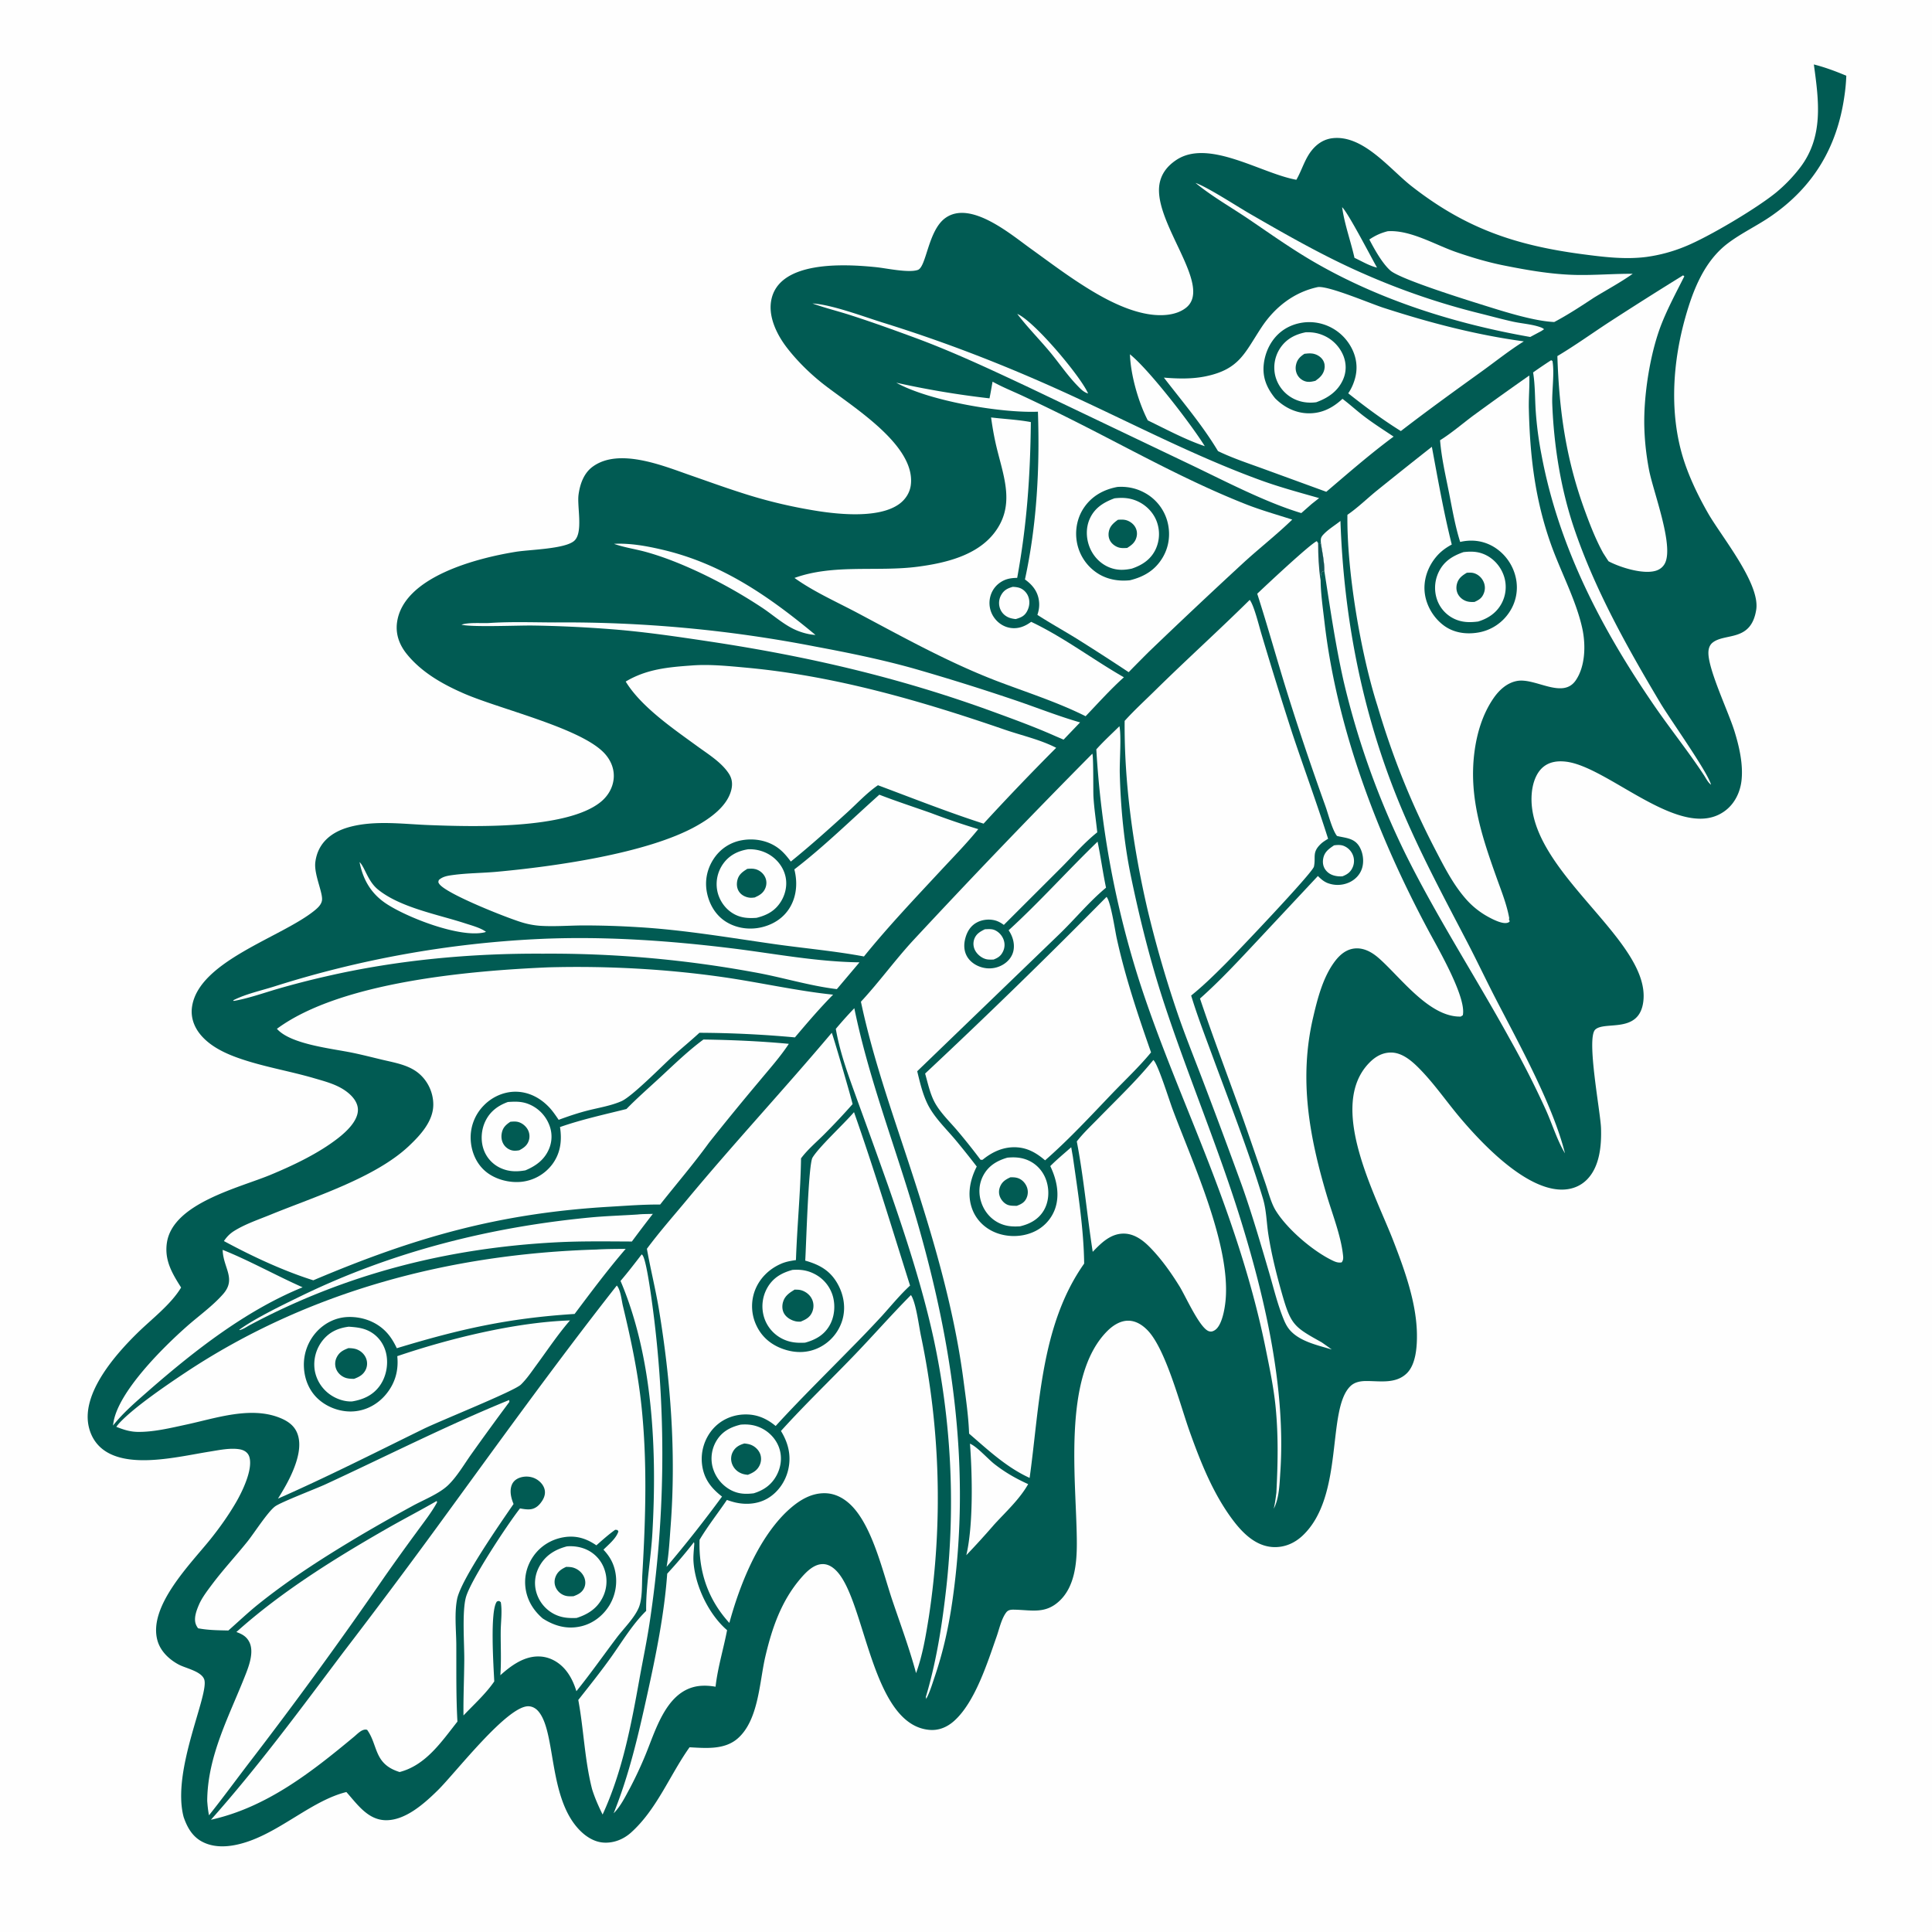 <svg xmlns="http://www.w3.org/2000/svg" display="block" viewBox="0 0 2048 2048"><path fill="#fefefe" d="M0 0h2048v2048H0z"/><path fill="#015b53" d="M1922.76 68.318c11.84 3.002 23.15 7.236 34.4 11.968a194 194 0 0 1-2.11 22.221c-7.73 53.596-32.83 95.729-77.79 126.692-14.84 10.22-31.37 17.895-45.77 28.802-24.84 18.817-36.78 49.372-44.97 78.492-13.03 46.311-16.81 97.737-3.69 144.432 6.03 21.461 16.61 43.582 27.69 62.961 14.28 24.972 55.54 74.662 51.13 102.5-5.44 34.318-32.96 24.321-46.17 34.781-3.52 2.781-4.57 7.04-4.5 11.348.32 18.541 21.34 62.266 27.65 82.679 5.03 16.24 9.27 34.754 7.48 51.807-1.3 12.356-6.94 24.397-16.92 32.074-45.56 35.056-123.09-45.845-168.83-51.63-8.58-1.085-17.42-.174-24.34 5.476-8.17 6.671-11.57 18.478-12.35 28.598-6.25 81.181 126.02 153.993 118.33 219.801-4.09 35.02-40.83 20.6-50.97 30.09-9.66 9.04 5.56 87.2 6.11 104.59.58 18.23-1.32 40.61-14.84 54.34-7.48 7.61-17.41 10.97-27.97 10.68-38.1-1.06-82.86-48.1-106.44-76-13.97-16.53-26.44-34.71-41.42-50.31-8.41-8.76-19.39-19.15-32.34-18.97-9.21.13-16.52 4.58-22.78 11.02-44.49 45.84 6.38 138.9 25.58 188.44 12.05 31.09 24.81 66.26 25.08 99.86.11 12.81-1.13 31.45-10.87 40.82-11.68 11.23-28.04 8.06-42.59 8.06-6.12 0-12.39.97-16.97 5.36-25.61 24.57-6.26 116.3-50.61 158.37-8.56 8.12-19.25 12.82-31.18 12.29-18.42-.82-32.34-14.62-42.77-28.47-21-27.87-34.24-61.31-45.91-93.93-9.92-27.73-25.31-87.31-44.53-107.29-5.49-5.7-12.49-10.27-20.65-10.28-8.38-.01-16.12 4.99-21.87 10.69-49.16 48.68-32.55 161.54-32.58 225.78-.01 20.56-2.26 45.11-18.03 60.22-15.15 14.52-29.68 10.02-48.08 9.64-3.41-.06-6.52 0-8.74 2.93-5.09 6.71-7.36 17.52-10.17 25.53-9.71 27.67-22.84 69.58-44.99 89.41-7.28 6.53-16.061 10.36-25.951 9.57-61.5-4.88-67.694-134.1-97.974-167.63-3.976-4.41-9.167-8.14-15.333-8.13-9.541.01-17.529 8.24-23.337 15-20.671 24.04-30.472 52.69-37.599 83.06-6.267 26.71-6.997 67.18-29.179 86.68-14.029 12.34-33.946 10.33-51.145 9.44-20.939 29.43-34.625 65.78-62.025 90.4-8.046 7.23-18.634 11.46-29.55 10.6-8.931-.7-17.055-5.56-23.415-11.64-35.555-33.99-25.939-106.12-45.655-127.91-2.603-2.88-6.095-4.79-10.013-4.92-22.604-.74-77.565 70.73-96.172 89.02-14.149 13.9-34.671 32.51-55.947 31.74-18.647-.68-29.755-17.31-41.009-29.84-34.524 8.5-66.604 38.95-102.421 51.81-15.621 5.61-34.382 8.98-49.885 1.13-10.863-5.5-16.426-15.41-20.202-26.47-13.111-49.38 27.482-130.2 21.799-145.92-3.12-8.63-19.526-11.68-27.066-15.7-10.046-5.36-19.245-14.07-22.434-25.29-10.395-36.59 35.631-81.91 56.546-108.09 9.726-12.18 18.977-25.25 26.79-38.73 6.502-11.22 18.079-34.88 14.009-48.02-1.553-5.01-5.937-7.41-10.847-8.14-10.033-1.48-21.338.97-31.233 2.55-31.294 4.99-80.828 17.54-109.216.36-10.193-6.17-16.525-15.69-19.034-27.28-7.638-35.26 28.541-76.14 51.875-99 14.771-14.46 34.432-29.33 45.44-46.91.232-.37.455-.75.682-1.12-9.49-14.96-17.828-28.9-15.054-47.47 6.264-41.93 76.808-58.21 110.059-72.06 24.108-10.04 50.56-22.6 71.229-38.67 8.52-6.62 20.188-17.37 21.144-28.69.924-10.95-9.146-19.71-17.776-24.56-8.766-4.94-18.881-7.57-28.479-10.38-26.994-7.91-55.487-12.4-81.862-21.96-14.376-5.21-29.321-12.61-39.108-24.75-6.638-8.24-10.071-18.19-8.598-28.78 6.785-48.84 95.201-73.875 130.129-102.491 3.225-2.641 6.7-5.868 7.584-10.111 1.623-7.799-8.633-27.758-6.977-40.963 2.533-20.196 16.754-31.789 35.416-37.052 27.08-7.637 57.546-3.302 85.344-2.254 45.08 1.7 145.932 4.952 181.97-24.711 7.555-6.218 12.736-14.989 13.557-24.839.909-10.895-3.819-20.891-11.578-28.352-27.036-25.998-109.992-45.3-147.66-61.786-22.458-9.83-44.337-22.229-59.999-41.517-7.821-9.631-12.112-20.892-10.456-33.443 6.437-48.8 85.721-68.571 126.18-75.078 14.644-2.355 51.38-2.912 61.479-11.439 10.004-8.446 3.096-36.267 4.748-48.88 1.472-11.247 5.515-22.946 15.004-29.879 27.916-20.397 74.79-.896 103.339 9.034 17.429 6.063 34.805 12.356 52.366 18.022a520 520 0 0 0 74.203 18.529c26.066 4.661 72.802 10.412 95.298-6.209 6.353-4.693 10.918-11.719 11.98-19.607 5.905-43.846-66.049-85.665-95.483-109.548-13.051-10.59-25.722-23.21-35.948-36.52-10.153-13.213-19.305-31.515-16.707-48.648 6.722-44.314 79.186-39.848 111.68-36.497 10.585 1.091 34.385 6.306 43.978 2.867 9.124-3.272 10.769-41.664 29.029-54.935 26.52-19.266 69.15 16.963 90.09 32.028 15.33 11.028 30.53 22.43 46.22 32.935 23.28 15.588 52.08 32.781 79.94 37.026 12.72 1.938 28.37 1.373 38.88-6.855 29.42-23.035-35.1-90.412-28.01-131.31 1.92-11.067 8.5-19.189 17.67-25.336 34.34-23 90.03 14.192 127.4 20.897 5.92-10.201 8.76-21.741 16.29-31.134 5.8-7.215 13.25-12.051 22.57-13 32.4-3.297 60.36 33 83.25 50.904 57.38 44.886 110.4 62.85 182.08 72.249 22.19 2.909 44.82 5.662 67.14 2.738a166.6 166.6 0 0 0 41.22-11.225c24.55-9.995 75.02-39.989 95.81-56.876a163 163 0 0 0 25.65-26.599c25.09-32.905 19.83-70.804 14.56-109.307"/><path fill="#fefefe" d="M1078.33 332.76c17.71 7.322 67.26 66.22 75.1 84.363l-.36-.117c-4.72-1.475-7.94-5.062-11.3-8.535-10.54-10.917-19.13-23.766-28.84-35.418-11.31-13.564-23.93-26.233-34.6-40.293m344.37-113.122c6.25 5.683 30.5 52.602 36.99 64.022-7.86-1.715-16.56-6.958-23.89-10.344-4.01-17.795-10.61-35.684-13.1-53.678m-378.68 765.418c3.44-.128 7.2-.527 10.43.889 4.23 1.858 7.68 5.602 9.31 9.914 1.58 4.171 1.45 8.571-.46 12.611-2.3 4.88-5.22 6.79-10.13 8.71-2.43.03-5.04.17-7.43-.34-4.74-1.02-9.45-4.73-11.82-8.9-2.17-3.82-2.62-8.26-1.17-12.407 1.94-5.535 6.27-8.04 11.27-10.477m29.6-362.989c2.45.117 5.22.402 7.53 1.263 4.04 1.511 7.44 5.149 8.91 9.17 1.83 4.968 1.28 10.287-1.08 14.975-2.79 5.541-6.56 7.058-12.26 8.778-2.95-.317-5.93-.878-8.59-2.228-4.05-2.05-6.97-5.427-8.32-9.781a17.18 17.18 0 0 1 1.54-13.596c2.9-5.143 6.78-7.054 12.27-8.581m340.54 274.038c3.27-.471 6.97-.693 10.11.517a17.47 17.47 0 0 1 9.59 9.18 16.95 16.95 0 0 1 .18 13.226c-2.26 5.419-5.8 7.91-11.13 9.947-1.32.035-2.61.07-3.92-.036-5.28-.425-10.07-2.123-13.49-6.354-2.85-3.535-3.64-7.789-2.88-12.205 1.23-7.204 5.85-10.437 11.54-14.275M381.15 913.824c5.687 5.421 8.648 20.247 19.453 29.032 23.769 19.323 63.567 26.471 92.408 35.914 6.703 2.194 16.657 4.809 22.169 9.031-.787.273-1.263.47-2.045.644-26.385 5.863-82.538-16.22-104.291-30.892-15.713-10.598-24.19-25.38-27.694-43.729m269.696-337.321c17.002-.937 34.656 2.32 51.15 6.174 63.417 14.816 113.085 49.437 162.435 90.393-7.673-.399-16.479-3.006-23.346-6.38-11.884-5.839-22.447-15.424-33.557-22.736a529 529 0 0 0-67.333-37.745c-17.746-8.251-36.07-15.701-54.94-20.976-10.774-3.012-22.297-4.678-32.858-8.2zm546.924-200.936c20.31 16.239 64.9 74.109 79.36 97.406-20.46-6.844-40.95-17.929-60.42-27.322-10.13-19.775-18.11-47.999-18.94-70.084M1028.2 1530.36c7.46 3.02 18.93 16.12 26 21.65 11.2 8.76 22.77 15.37 35.7 21.23-9.02 15.94-23.34 29.05-35.69 42.48a897 897 0 0 1-29.89 32.87c7.5-31.56 6.4-85.65 3.88-118.23M792.906 900.29a40.25 40.25 0 0 1 22.621 5.645c8.336 5.031 14.747 13.228 17.024 22.753 2.209 9.237.207 19.097-4.798 27.09-6.208 9.912-14.852 14.44-25.818 17.169-9.617.654-17.911.028-26.228-5.494-8.091-5.372-13.78-14.282-15.491-23.817a37.16 37.16 0 0 1 6.198-27.758c6.435-9.172 15.645-13.845 26.492-15.588"/><path fill="#015b53" d="M792.143 921.017c3.006-.235 5.966-.457 8.906.374 4.285 1.212 8.067 4.333 9.986 8.356 1.742 3.654 1.81 7.691.364 11.463-2.097 5.47-6.27 7.876-11.362 10.154-1.957.279-3.727.455-5.7.19-4.196-.565-8.425-2.667-10.842-6.228-2.552-3.758-2.862-8.249-1.792-12.579 1.442-5.837 5.601-8.705 10.44-11.73"/><path fill="#fefefe" d="M1267.3 193.902c12.98 4.558 43.28 24.398 57.23 32.462 39.14 22.621 79.55 45.712 121 63.775a752.6 752.6 0 0 0 123.43 42.157c11.57 2.867 23.34 6.141 34.95 8.685 9.64 2.11 20.84 2.724 29.99 6.245 1.16.447 1.9 1.009 2.89 1.75l-2.84 1.915-11.86 6.318c-79.3-13.931-159.01-38.867-228.88-79.344-23.78-13.777-45.96-29.521-68.65-44.954-18.84-12.819-39.72-24.562-57.26-39.009M1067.81 1227.18c8.43-.83 16.32-.21 23.97 3.72 8.85 4.56 15.1 12.56 17.84 22.09 2.86 9.93 2.1 21.4-3.3 30.35-5.65 9.35-14.69 14.17-25.04 16.6-8.01.53-15.14.01-22.45-3.58-8.97-4.4-15.55-12.44-18.65-21.88-3.09-9.35-2.58-19.37 2.01-28.15 5.55-10.6 14.54-15.88 25.62-19.15"/><path fill="#015b53" d="M1071.1 1247.98c2.71-.04 5.21-.01 7.82.84 4.19 1.36 7.58 4.8 9.32 8.8a15.15 15.15 0 0 1-.08 12.37c-2.1 4.7-5.64 6.46-10.24 8.21-2.83 0-6.02.09-8.76-.69-3.7-1.06-6.83-4.18-8.55-7.53-1.88-3.63-2.11-7.61-.7-11.46 2.08-5.68 5.9-8.14 11.19-10.54"/><path fill="#fefefe" d="M785.06 1510.19c8.249-.72 15.742.35 23.126 4.24 8.549 4.51 15.391 12.44 18.179 21.73 2.795 9.32 1.42 19.33-3.169 27.83-5.399 10.01-13.562 15.67-24.221 18.97-9.122 1.13-16.896.72-25.161-3.9a39 39 0 0 1-18.558-24.44 36.52 36.52 0 0 1 4.597-27.94c6.012-9.52 14.638-13.89 25.207-16.49"/><path fill="#015b53" d="M789.085 1530.14c2.48.28 4.875.6 7.204 1.56 4.213 1.72 7.967 5.35 9.557 9.64 1.404 3.79 1.137 8.14-.552 11.79-2.603 5.63-7.004 8.06-12.544 10.23-2.898-.27-5.305-.71-7.952-1.99a17.2 17.2 0 0 1-9.06-10.43 15.54 15.54 0 0 1 1.102-11.92c2.739-5.08 6.9-7.31 12.245-8.88"/><path fill="#fefefe" d="M538.346 1168.16c7.23-.49 13.733-.74 20.706 1.72a38.97 38.97 0 0 1 22.437 20.82c3.975 8.73 4.218 18.35.494 27.21-4.84 11.51-13.93 18.03-25.048 22.71-8.653 1.52-16.779 1.55-25.019-1.9a34.05 34.05 0 0 1-19.028-19.64c-3.619-9.83-2.867-21.35 1.707-30.75 4.986-10.24 13.306-16.36 23.751-20.17"/><path fill="#015b53" d="M541.031 1189.11c2.38-.19 4.828-.42 7.195 0 4.27.77 8.201 3.66 10.577 7.24a14.77 14.77 0 0 1 1.93 12.07c-1.578 5.61-5.304 8.26-10.203 10.9-1.909.36-3.88.57-5.826.44-3.893-.26-7.746-2.53-10.075-5.62-2.744-3.65-3.566-8.17-2.796-12.63 1.052-6.08 4.225-9.12 9.198-12.4"/><path fill="#fefefe" d="M1384.08 352.229c6.43-.227 12.2.554 18.17 3.046a39.9 39.9 0 0 1 21.81 21.894c3.3 8.379 3.23 17.271-.5 25.501-5.6 12.336-16.01 19.285-28.32 23.733-9.03 1.184-17.95-.182-25.88-4.795a37.25 37.25 0 0 1-17.72-24.127 37.36 37.36 0 0 1 5.02-27.875c6.45-10.063 15.99-15.11 27.42-17.377"/><path fill="#015b53" d="M1382.75 375.051c2.65-.402 5.61-.623 8.29-.278 4.38.566 8.84 3.084 11.24 6.841 1.85 2.884 2.37 6.412 1.65 9.738-1.26 5.768-4.91 9.106-9.56 12.347-2.73.676-5.47 1.341-8.3 1.029-3.87-.426-7.42-2.577-9.74-5.673-2.55-3.415-3.4-7.89-2.57-12.041 1.16-5.788 4.21-8.841 8.99-11.963"/><path fill="#fefefe" d="M1551.41 585.252c8.8-.963 16.21-.704 24.25 3.42 9.22 4.735 16.15 13.484 19.02 23.411a36.93 36.93 0 0 1-3.09 27.888c-5.45 9.902-14.15 15.601-24.7 18.878-8.36 1.037-16.09 1.076-24.01-2.285a35.3 35.3 0 0 1-19.2-19.957 38.4 38.4 0 0 1 1.46-30.34c5.52-11.381 14.77-17.033 26.27-21.015"/><path fill="#015b53" d="M1554.94 607.137c2.57-.12 5.09-.297 7.59.465 4.29 1.306 7.85 4.505 9.82 8.492 1.99 4.016 2.23 8.504.6 12.689-2.02 5.215-5 7.071-9.94 9.298-1.92.082-3.81.112-5.72-.16a16.07 16.07 0 0 1-11.08-6.906c-2.43-3.675-2.89-8.111-1.73-12.318 1.57-5.75 5.55-8.68 10.46-11.56"/><path fill="#fefefe" d="M840.021 1346.15c8.517-.63 16.035.39 23.684 4.44a38.27 38.27 0 0 1 19.276 23.88c2.717 10.16 1.543 21.78-3.806 30.91-5.879 10.03-14.897 14.88-25.714 17.9-8.416.47-15.986-.12-23.723-3.9a38.07 38.07 0 0 1-19.856-23.21 39.82 39.82 0 0 1 3.172-30.46c6.003-11 15.296-16.36 26.967-19.56"/><path fill="#015b53" d="M842.322 1367.04c2.458.01 5.025.01 7.386.77 4.871 1.56 9.127 5.04 11.215 9.76 1.881 4.25 1.804 9.05.012 13.32-2.369 5.64-6.854 7.89-12.229 10.13-1.809 0-3.563.02-5.338-.39-4.735-1.07-9.726-3.94-12.201-8.23-2.073-3.6-2.272-7.95-1.22-11.9 1.799-6.75 6.723-9.99 12.375-13.46"/><path fill="#fefefe" d="M369.648 1406.35c8.797.59 16.794 1.42 24.447 6.3 8.231 5.25 13.646 13.67 15.489 23.22 2.163 11.2-.377 23.86-7.055 33.16-7.147 9.95-17.439 14.58-29.206 16.53-8.15.44-16.797-2.61-23.412-7.27a39.48 39.48 0 0 1-16.351-26.16 40.87 40.87 0 0 1 8.585-31.36c7.195-8.96 16.406-12.98 27.503-14.42"/><path fill="#015b53" d="M369.368 1429.07c3.238.08 6.546.3 9.554 1.61 4.153 1.8 7.615 5.21 9.219 9.47a15.03 15.03 0 0 1-.612 12.07c-2.668 5.24-6.976 7.46-12.271 9.43-3.456-.09-6.801-.14-10.029-1.52-4.148-1.78-7.542-5.15-9.065-9.43a15.24 15.24 0 0 1 .657-11.64c2.752-5.69 6.861-7.83 12.547-9.99"/><path fill="#fefefe" d="m1644.26 381.86 1.4.752c2.31 12.826-.72 31.941-.19 45.736 1.7 44.155 8.99 89.859 23.18 131.79 22.02 65.032 56.35 126.259 91.38 185.06 10.31 17.313 50.05 72.85 53.74 86.641-3.23-2.298-5.47-6.968-7.65-10.309-16.38-24.954-35.21-48.334-52.15-72.939-55.93-81.261-101.66-168.655-119.92-266.446a379 379 0 0 1-6.17-47.153c-.83-12.926-.58-26.428-2.57-39.202-.06-.331-.11-.66-.17-.991a522 522 0 0 1 19.12-12.939m-783.041-60.189c20.707 1.247 54.125 13.936 74.854 20.386 65.417 20.357 127.427 44.394 189.877 72.726 69.91 31.714 138.18 67.995 210.37 94.289 20.31 7.396 41.22 13.01 61.99 18.928l-7.86 6.203-11.01 9.692c-37.7-11.3-80.54-33.706-116.22-50.786l-172.75-82.525c-39.8-18.672-79.91-37.587-121.172-52.778-22.471-8.273-45.139-16.441-67.936-23.772-13.313-4.281-27-7.605-40.143-12.363M675.836 1287.42c5.292-.58 10.878-.47 16.211-.67a1556 1556 0 0 0-22.226 29.31c-26.689-.1-53.467-.55-80.127.85-115.285 6.03-223.844 33.66-325.781 88.22-3.18 1.84-6.339 3.97-9.936 4.85l-.283-.43c16.834-12.23 47.015-26.79 66.236-36.12 96.09-46.59 199.205-72.61 305.271-82.82 16.826-1.62 33.766-2.09 50.635-3.19"/><path fill="#fefefe" d="M236.014 1324.89c27.683 11.01 56.982 27.4 84.776 39.7-59.718 24.32-113.9 66.59-162.129 108.62-13.7 12.07-27.472 23.58-38.871 37.94.045-.34.086-.67.134-1.01l.253-1.67c4.762-32.98 53.207-80.66 78.056-102.59 12.582-11.11 27.234-21.51 38.28-34.1 14.023-15.98.572-27.34-.445-45.75zm282.172-664.456c23.198-1.587 47.176-.671 70.442-.622a1386 1386 0 0 1 275.926 25.621c34.836 6.495 69.515 13.573 103.668 23.117a2397 2397 0 0 1 109.968 34.431c22.3 7.645 44.07 16.271 66.74 22.804l-17.49 18.267-9.46-4.081c-21.24-9.418-43.13-17.409-64.94-25.388-99.261-36.314-196.949-58.949-301.277-74.619-35.564-5.342-70.961-10.581-106.858-13.212a1312 1312 0 0 0-80.784-3.671c-14.604-.176-64.645 1.938-74.929-.904 7.581-2.568 20.639-1.385 28.994-1.743m882.054-84.337c-.22-4.312-.59-6.062 2.53-9.409 5.26-5.648 12.16-9.668 18.16-14.461 3.52 102.436 22.86 202.502 61.75 297.612 20.89 51.073 46.8 99.271 72.26 148.124 10.6 20.327 20.38 41.077 30.91 61.437 24.69 47.75 60.34 112.15 73.08 163.16-8.31-13.8-13.54-31.13-20.21-45.93a980 980 0 0 0-38.43-75.61c-36.03-65.39-76.95-128.431-110.18-195.313a863.8 863.8 0 0 1-65.93-184.096c-8.68-38.679-14.22-77.372-20.32-116.451.08-9.242-2.2-19.858-3.62-29.063M570.108 995.431c68.23-3.257 137.7 1.482 205.426 9.809 45.48 5.59 89.475 14.27 135.563 14.88l-24.002 28.4c-29.651-3.59-58.629-12.79-88.064-17.96a1193 1193 0 0 0-223.531-19.63c-76.614-.45-154.664 6.77-229.339 23.95a918 918 0 0 0-52.327 13.5c-14.937 4.39-30.753 10.01-46.052 12.67l-.615-.63c12.882-6.69 29.764-10.35 43.678-14.76a1098 1098 0 0 1 279.263-50.229m165.525 639.299c.363 1.88.366 1.22.251 2.97-.381 5.78-1.128 11.72-.76 17.51 1.634 25.68 16.096 56.06 35.62 72.84-3.805 19.9-9.981 39.77-12.215 59.93-8.218-1.39-16.582-1.69-24.639.74-28.872 8.71-39.304 46.46-49.581 71.33a416 416 0 0 1-16.52 35.38c-4.986 9.15-9.862 19.3-17.303 26.74 16.453-40.78 26.131-82.8 35.569-125.63 9.268-42.07 18.127-85.38 21.214-128.39 9.979-10.81 19.352-21.8 28.364-33.42m169.988-565.99c14.328 70.16 39.902 137.35 60.612 205.77 42.167 139.31 64.417 278.78 43.117 424.09-4.02 27.39-9.652 52.66-18.547 78.9-2.685 7.92-5.047 16.06-8.997 23.46l-.592-.74.94.1-.792-1.26 1.622-5.53c10.342-36.24 15.961-73.31 20.156-110.71a824.9 824.9 0 0 0-13.503-264.01c-11.988-54.76-29.63-108.51-48.024-161.4a9577 9577 0 0 0-32.526-90.35c-9.01-25.1-18.547-50.03-23.089-76.42a448 448 0 0 1 19.623-21.9m565.429-823.636c23.92-1.613 50.22 14.415 72.67 22.16 16.35 5.641 33.05 10.635 50.01 14.042 25.21 5.064 51.02 9.584 76.79 10.132 20.02.425 40.14-1.348 60.22-1.21-13.07 9.278-27.58 17-41.26 25.418-13.64 8.995-27.43 18.057-41.89 25.701-21.63-.917-53.5-11.11-74.63-17.717-17.88-5.587-88.65-27.601-99.14-36.869-8.61-7.617-16.91-22.635-22.25-32.858 6.25-4.255 12.2-6.948 19.48-8.799m-284.41 524.705c2.22 10.942.03 37.116.37 50.259.93 35.927 4.47 73.24 11.73 108.471 9.3 45.069 20.82 91.021 35.19 134.751 25.76 78.35 58.19 154.51 82.39 233.43 25.42 82.87 46.73 176.63 40.87 263.72-.84 12.42-1.1 27.8-6.99 38.89 1.39-5.65 2.07-11.37 2.82-17.14 1.53-30.24 2.17-59.48-.72-89.69-2.04-21.29-6.51-42.43-10.75-63.37-13.67-67.55-35.45-132.43-60.33-196.59-24.45-63.07-51.37-124.74-72.39-189.16a996 996 0 0 1-46.68-249.007c7.6-8.561 16.35-16.49 24.49-24.564M680.239 1329.67c.728.7.902.78 1.437 1.82 4.639 9 10.497 56.42 11.976 68.45a1190 1190 0 0 1-4.76 318.36c-3.02 20.55-7.346 40.88-11.02 61.32-8.832 49.12-18.073 98.27-39.086 143.87-4.318-8.75-8.284-17.65-11.175-26.97-7.951-31.19-8.766-63.06-14.598-94.49 11.674-14.81 23.484-29.58 34.461-44.92 11.849-16.55 22.898-35.28 37.481-49.5l-.002-.52c-.299-26.7 5.043-54.94 6.589-81.85 4.989-86.83.78-186.42-33.746-267.4 7.805-9.14 15.108-18.65 22.443-28.17m-217.364 261.46.515 1.29c-5.913 10.84-13.862 20.86-21.116 30.84a2569 2569 0 0 0-34.462 47.95 4679 4679 0 0 1-143.993 197.77c-14.096 18.45-27.763 37.15-42.258 55.3-1.034-5.06-1.507-10.03-1.9-15.17.259-48.53 24.002-91.18 41.13-135.23 3.703-9.52 8.363-23.22 3.629-32.98-2.966-6.12-7.693-8.67-13.832-10.9 47.606-42.71 103.957-77.77 159.265-109.45 17.54-10.05 35.51-19.31 53.022-29.42"/><path fill="#fefefe" d="m539.726 1484.09.252 1.97a3178 3178 0 0 0-40.085 55.05c-7.639 10.71-15.323 24.02-24.77 33.15-9.579 9.25-26.224 15.69-37.881 22.11a1894 1894 0 0 0-53.327 30.15c-38.031 22.57-75.537 46.29-110.075 74.01-10.989 8.82-21.187 18.59-31.776 27.87-10.74-.22-21.501-.3-32.076-2.35-.923-1.27-1.695-2.5-2.28-3.97-2.615-6.57.564-14.89 3.183-21.01 3.099-7.25 8.752-14.65 13.469-20.97 11.787-15.79 25.425-30.45 37.786-45.82 7.146-8.89 21.502-31.43 29.335-37.33 6.095-4.6 43.28-18.75 53.574-23.51 64.881-30 128.41-62.32 194.671-89.35m682.884-360.44c.28.31.59.6.83.93 5.15 6.9 15.73 40.93 19.72 51.65 20.71 55.54 61.1 142.33 56.08 201.37-.74 8.69-3.61 27.49-11.5 32.46-2.07 1.3-3.89 1.87-6.29 1.08-9.82-3.23-25-37.92-31.36-47.96-9.03-14.58-19.57-29.35-31.66-41.53-7.47-7.53-16.75-14.17-27.82-13.97-13.66.26-23.47 10.11-32.28 19.31-6.04-38.93-9.42-78.29-16.88-117.01 6.92-8.93 15.58-17.01 23.47-25.1 19.46-19.94 40.14-39.58 57.69-61.23m561.51-831.775 1.34 1.028c-8.17 16.206-17.19 33.016-23.9 49.862-11.18 28.098-17.58 66.532-18.47 96.711-.58 19.46 1.31 39.575 4.98 58.717 4.36 22.775 26.36 79.578 16.94 98.741-2 4.064-5.5 6.809-9.81 8.105-13.6 4.09-37.95-3.6-50.06-10.049-1.97-2.866-3.81-5.848-5.71-8.768-7.72-13.978-13.66-29.204-19.15-44.182-20.22-55.136-27.5-106.089-29.39-164.572 18.71-11.146 36.71-24.089 54.95-36.03a4372 4372 0 0 1 78.28-49.563m-733.53 150.638c14.05 1.712 28.23 2.299 42.16 4.92-.65 57.649-4.12 108.165-14.48 165.132-6.63.127-12.03.928-17.7 4.688-5.94 3.933-9.83 9.892-11.19 16.877a26.74 26.74 0 0 0 4.96 21.257c4.2 5.589 10.44 9.447 17.41 10.311 8.08 1.001 14.95-1.829 21.33-6.526 34.33 16.257 65.33 39.892 98.29 58.776-14.3 12.85-27.3 27.387-40.58 41.279-29.74-14.912-62.69-25.393-93.84-37.239-51.36-19.699-99.514-46.526-148.013-72.273-21.934-11.645-46.573-22.564-66.75-37.076 41.492-15.04 87.826-6.261 130.799-11.931 28.894-3.812 62.714-11.694 81.334-36.244 20.85-27.503 10.88-55.762 3.19-85.851-3.07-11.982-5.26-23.854-6.92-36.1m346.55-138.239c11.64-1.266 55.2 17.383 69.5 22.019 48.81 15.814 97.75 28.652 148.67 35.579-15.55 9.693-29.85 21.203-44.7 31.9-28.82 20.753-57.54 41.466-85.66 63.167-19.63-12.248-37.66-25.676-55.79-40.022 3.74-5.325 6.49-12.056 7.85-18.381 2.71-12.595-.5-24.982-7.84-35.446a50.72 50.72 0 0 0-33.92-21.06c-12.58-1.896-26 1.168-36.24 8.789-11.04 8.208-17.72 21.38-19.32 34.909-1.7 14.351 3.17 25.562 11.98 36.475 9.21 9.263 21.21 15.482 34.43 15.9 14.72.467 26.49-5.54 36.98-15.322 7.8 5.866 15.02 12.543 22.8 18.467 10.07 7.678 20.88 14.541 31.42 21.573-24.67 18.236-48.01 38.624-71.37 58.5l-65.82-24.025c-16.37-5.98-33.29-11.511-48.99-19.114-16.47-27.495-37.81-52.541-57.35-77.898 14.82 1.24 30.26 1.63 44.87-1.49 35.21-7.515 40.67-24.528 58.43-51.536 14.17-21.557 34.55-37.593 60.07-42.984m-224.17 646.474c4.37 4.439 9 35.523 10.75 43.566 8.97 41.116 22.52 81.576 36.44 121.266-12.56 15.29-27.71 29.48-41.41 43.79-23.1 24.13-45.75 48.64-70.91 70.64-8.54-7.32-17.58-12.8-29.04-13.73-14.09-1.15-26.47 4.33-37.15 13.08-.72.19-1.5.04-2.25.02a656 656 0 0 0-25.04-31.4c-8.24-9.65-18.673-19.56-24.347-30.98-4.423-8.91-6.631-19.44-9.346-28.99a6761 6761 0 0 0 192.303-187.262M965.625 1372.83c.304.49.65.95.912 1.46 4.936 9.61 7.491 31.4 9.862 42.48a837.7 837.7 0 0 1 8.211 297.22c-3.226 19.97-6.568 40.52-13.54 59.58-6.935-25.74-16.31-51.07-24.866-76.32-10.028-29.59-20.566-76.16-41.927-99.48-7.815-8.54-17.871-14.69-29.7-14.9-17.002-.3-30.978 10.04-42.527 21.33-29.463 29.6-47.987 76.18-58.905 116.16-22.763-24.96-32.707-54.54-31.573-88.11 8.63-14.45 19.513-28.29 28.982-42.26 1.917.71 3.868 1.31 5.831 1.89 12.223 3.58 26.055 3.04 37.223-3.46 10.858-6.32 18.671-17.43 21.704-29.54 3.802-15.18.525-28.95-7.461-42 24.495-27.12 50.676-52.29 76.045-78.55 20.847-21.58 40.587-44.19 61.729-65.5"/><path fill="#fefefe" d="M1052.17 404.583c10.24 5.73 21.62 10.239 32.26 15.229a2062 2062 0 0 1 55.6 27.036c59.74 30.094 118.66 63.282 181.01 87.8 15.9 6.251 32.53 10.896 48.79 16.151-16.08 15.598-34.05 29.686-50.66 44.789a6837 6837 0 0 0-101.19 95.19 2127 2127 0 0 0-21.56 21.754 2426 2426 0 0 0-55.66-35.885c-13.62-8.401-27.64-16.162-41.08-24.846 1.89-5.716 2.48-10.875 1.34-16.853-1.73-9.038-7.23-15.477-14.53-20.697 12.64-58.184 15.81-118.358 13.75-177.838-38.97 1.628-115.471-11.361-150.139-30.724a947 947 0 0 0 98.809 16.569c1.22-5.855 2.19-11.79 3.26-17.675"/><path fill="#015b53" d="M1184.46 516.186c9.59-.672 19.02 1.066 27.6 5.487a49.3 49.3 0 0 1 25.17 30.221c3.75 13.049 2.32 27-4.55 38.76-8.02 13.736-19.85 20.732-34.88 24.45-11.23 1.156-22.4-.491-32.31-6.163a49.7 49.7 0 0 1-23.41-31.632c-3.05-13.069-.82-27.423 6.63-38.648 8.46-12.755 21.03-19.71 35.75-22.475"/><path fill="#fefefe" d="M1181.38 528.244c7.83-.885 14.89-.662 22.34 2.213 9.9 3.819 18.16 11.64 22.14 21.512a38.25 38.25 0 0 1-.85 30.339c-5.12 10.774-14.26 16.776-25.25 20.45-7.91 1.671-15.06 1.939-22.78-.902-9.87-3.631-17.59-11.465-21.65-21.099-4.05-9.633-4.48-20.999-.22-30.636 5.18-11.726 14.75-17.61 26.27-21.877"/><path fill="#015b53" d="M1185.02 550.996c2.45-.185 4.88-.34 7.32.083 4.17.725 8.28 3.404 10.61 6.94a14 14 0 0 1 1.9 10.885c-1.37 5.953-5.07 8.881-10.05 11.949-2.39.12-4.91.277-7.28-.119-3.73-.622-7.64-3.085-9.86-6.125-2.35-3.227-2.98-7.088-2.26-10.98 1.09-5.951 4.97-9.229 9.62-12.633"/><path fill="#fefefe" d="M632.269 1324.56c10.325-.62 20.656-.63 30.996-.71-19.002 22.01-36.691 45.75-54.152 69-70.125 4.43-121.7 16.03-188.474 36.32-3.143-6.52-6.58-12.43-11.676-17.65-10.226-10.48-24.483-15.63-39.001-15.47-12.953.14-24.967 5.8-33.841 15.16a51.76 51.76 0 0 0-13.936 38.27c.653 13.04 5.864 25.45 15.765 34.13 10.022 8.79 23.989 13.53 37.295 12.48 13.374-1.05 25.451-7.79 33.939-18.08 9.729-11.79 13.478-25.3 11.941-40.42 54.883-18.64 124.887-35.92 183.086-37.89-12.76 14.68-23.755 31.26-35.28 46.93-5.247 7.14-10.427 14.96-16.8 21.14-7.217 7-86.612 38.69-103.844 47.26-50.84 24.93-101.807 50.77-153.621 73.57 5.717-9.15 11.205-18.52 15.448-28.46 5.259-12.31 10.265-28.7 4.656-41.64-3.426-7.91-10.281-12.37-18.017-15.5-31.038-12.55-67.84.33-98.763 7-16.567 3.57-35.658 8.26-52.606 7.84-7.965-.19-14.819-2.48-22.113-5.36 1.191-1.59 2.407-3.12 3.78-4.57 15.732-16.58 48.99-39.29 68.864-52.51 130.28-86.66 281.129-126.2 436.354-130.84m700.451-695.198c7.34-7.023 56.72-53.379 63.18-55.72l1.35 2.12 2.99.335c1.42 9.205 3.7 19.821 3.62 29.063-1.36.582-2.46.571-3.02 2.057-.94 2.489-.83 5.362-.95 7.995.21 14.596 2.41 29.528 4.09 44.031 13.11 113.655 56.7 227.382 110.56 327.81 9.96 18.567 40.23 70.467 36.08 89.167l-2.17 1.38c-33.47.87-64.1-42.05-87.06-62.08-7.11-6.19-15.82-11.12-25.56-10.08-8.86.94-15.54 6.66-20.74 13.52-12.74 16.81-18.58 39.93-23.26 60.15-14.96 64.68-4.09 125 14.45 187.52 5.81 19.6 14.99 42.93 17.27 63.03.37 3.25.73 5.82-1.32 8.48-4.03.83-7.39-.78-10.95-2.56-20.4-10.15-46.78-32.75-58.83-52.13-5.14-8.26-7.85-19.74-11.05-28.97l-20.06-58.12c-16.07-46.08-33.81-91.58-49.3-137.87 21.55-19.14 40.8-39.97 60.48-60.964l64.5-68.938c3.05 3.084 6.21 5.868 10.29 7.48a29.68 29.68 0 0 0 23.24-.833c6.33-3.015 11.26-8.253 13.32-15.013 2.18-7.158 1.06-15.915-2.63-22.4-5.42-9.513-14.51-9.387-23.96-11.664-5.08-6.425-9.3-23.333-12.23-31.496-14.51-40.446-28.51-81.637-41.26-122.675-10.61-34.139-20.11-68.587-31.07-102.625"/><path fill="#135555" d="m1397.25 575.762 2.99.335c1.42 9.205 3.7 19.821 3.62 29.063-1.36.582-2.46.571-3.02 2.057-.94 2.489-.83 5.362-.95 7.995-2.06-12.47-2.59-26.792-2.64-39.45"/><path fill="#fefefe" d="M1324.76 635.911c4.55 5.815 9.81 27.455 12.23 35.495a4631 4631 0 0 0 32.91 106.008c12.44 37.299 26.09 74.211 37.94 111.707-2.64 1.648-5.47 3.316-7.73 5.476-9.54 9.113-5.13 13.661-7.26 24.008-1.36 6.608-83.23 92.485-93.94 103.185-11.57 11.57-23.46 23.3-36.23 33.53 6.42 21.21 14.28 41.54 21.92 62.3 18.57 50.42 38.48 101.02 54.04 152.45 3.95 13.03 3.87 25.99 6 39.32 3.31 20.74 8.47 41.45 14.22 61.64 9.52 33.49 12.82 35.61 42.14 51.87a593 593 0 0 1 10.76 7.64c-14.44-4.42-32.3-8.09-43.16-19.2-3.58-3.68-5.74-7.68-7.69-12.38-6.68-16.17-10.86-33.85-15.78-50.62-8.97-30.6-17.95-61.36-28.58-91.43a7508 7508 0 0 0-42.76-114.79c-9.3-24.29-19.06-48.41-27.28-73.1a1207 1207 0 0 1-30.32-105.873c-14.84-64.275-24.58-132.894-24.02-198.962 10.03-11.139 21.34-21.468 32.03-31.997 33.08-32.576 67.55-63.674 100.56-96.277M881.681 1094.82c.867.94 20.604 68.49 22.099 75.58a723 723 0 0 1-30.709 32.66c-7.969 7.94-17.282 15.82-23.948 24.85-.532 35.96-4.164 71.89-5.387 107.83-5.557.8-10.733 1.69-15.933 3.97-12.78 5.61-22.964 15.68-27.799 28.9a47.64 47.64 0 0 0 2.104 37.05c5.872 12.08 15.774 20.11 28.32 24.45 12.846 4.45 26.236 4.35 38.488-1.94a47.67 47.67 0 0 0 23.892-28.45c3.939-12.95 1.779-26.69-4.695-38.43-7.968-14.44-19.302-20.64-34.526-24.98 1.023-16.48 3.322-101.93 7.706-109.18 6.936-11.47 33.142-35.53 43.995-48.21 21.429 60.9 40.021 122.32 59.413 183.85-10.799 9.94-20.204 21.58-30.076 32.45a1345 1345 0 0 1-33.658 35.11c-26.329 26.93-53.343 53.48-78.737 81.27-10.019-8.32-20.829-12.81-34.027-12.18-12.725.61-24.517 6.06-32.848 15.77a48.58 48.58 0 0 0-11.194 36.83c1.775 15.36 9.432 25.26 21.22 34.41-18.829 25.64-38.162 50.2-58.745 74.46 2.492-14.35 3.225-29.42 4.319-43.95 5.761-76.55.06-153.09-12.423-228.67-3.577-21.66-8.976-42.91-12.789-64.51 13.245-17.88 28.261-34.87 42.485-51.99 49.925-60.11 103.11-117.25 153.453-176.95m739.459-696.772c.42 11.642-.77 23.321-.51 34.992 1.14 50.316 6.54 96.385 23.46 143.971 10.31 29.006 26.91 59.789 33.29 89.52 3.66 17.076 3.22 39.809-7.07 54.736-13.9 20.162-42.84-3.011-62.19.575-10.74 1.989-19.02 9.7-25.02 18.431-11.65 16.976-17.71 37.511-20.23 57.771-5.88 47.178 8 88.671 23.56 132.273 5.05 14.172 10.77 28.191 13.44 43.054-.59 1.503-.05 1.803.54 3.239-1.06.996-.95 1.126-2.36 1.557-5.43 1.664-15.54-3.571-20.39-6.214a86.4 86.4 0 0 1-23.74-18.979c-13.49-15.383-22.85-33.838-32.23-51.87-25.98-49.956-45.56-98.853-61.53-152.873-17.84-55.782-32.68-143.93-31.83-202.524 10.7-7.321 20.56-16.933 30.63-25.181a5843 5843 0 0 1 58.87-46.9c6.46 34.669 12.51 69.375 21.1 103.596-6.54 3.562-12.05 7.608-16.81 13.391-8.74 10.609-13.51 24.438-11.79 38.2 1.66 13.355 9.32 26.153 20.09 34.184 10.44 7.777 23.46 9.621 36.1 7.583a49.32 49.32 0 0 0 33.44-21.627 47.14 47.14 0 0 0 6.97-35.956 51.1 51.1 0 0 0-22.45-32.66c-11.25-7.102-23.83-8.81-36.65-5.865-5.39-17.015-8.42-35.183-11.91-52.675-3.62-18.148-7.94-36.663-9.38-55.122 12.35-7.684 23.95-17.775 35.65-26.47a3360 3360 0 0 1 58.95-42.157m-463.25 400.909c1.36 2.032.87 39.188 1.2 45.204.71 12.75 2.72 25.445 4.05 38.145-13.48 10.655-25.51 24.626-37.63 36.812l-61.4 61.319c-2.65-1.957-5.81-3.787-9.01-4.68-6.44-1.801-14.07-.997-19.91 2.28-6.38 3.577-9.96 9.438-11.85 16.366-1.87 6.857-1.66 14.007 2.17 20.147 3.65 5.84 10.14 9.76 16.77 11.25a28.4 28.4 0 0 0 22.24-4.09c5.01-3.39 8.76-8.34 9.86-14.37 1.37-7.504-1.01-15.046-5.18-21.216 32.75-29.883 62.39-63.151 94.29-93.935 3.34 16.204 5.54 32.617 8.94 48.813-17.9 14.825-33.12 33.522-49.9 49.653L972.292 1135.55c2.839 11.72 5.673 24.02 11.019 34.87 6.889 13.99 19.359 25.84 29.359 37.71a952 952 0 0 1 22.73 28.46c-.59 1.13-1.15 2.25-1.67 3.41-6.1 13.52-8.42 28.33-2.79 42.55 4.34 10.96 13.1 19.36 23.93 23.84 12.51 5.17 27.58 5.17 40.03-.18a42.44 42.44 0 0 0 23.38-24.43c5.47-15.17 1.81-31.63-4.94-45.67 6.99-7.02 14.76-13.41 22.19-19.97l1.8 10.31c5.25 37.1 11.45 75.51 11.94 113.01-46.31 65.48-47.15 151-57.82 227.18-24.52-11.19-44-29.55-64.17-46.94-.63-18.67-3.5-37.82-5.92-56.34-10.42-79.63-33.826-156.84-58.832-232.92-18.34-55.8-37.732-111.02-49.908-168.59 19.31-20.81 36.058-44 55.285-64.898a8590 8590 0 0 1 189.985-197.995M653.832 1362.71c4.095 4.61 5.096 15.92 6.544 21.93 8.43 35 15.779 69.65 19.583 105.51 6.257 58.99 4.463 119.47.948 178.56-.621 10.44.291 25.63-3.738 35.33-4.621 11.12-15.91 22.05-23.314 31.85-14.325 18.97-27.902 38.35-42.856 56.86-2.5-8.31-6.37-16.63-12.073-23.21-6.75-7.79-16.1-13.06-26.501-13.59-16.395-.84-30.49 9.5-42.034 19.87 1.143-15.28.247-31.11.391-46.46.094-9.94 1.748-21.3.081-31.03l-1.842-1.3-2.171.55c-7.8 9.09-3.54 70.81-2.906 84.78-8.842 12.99-21.828 24.7-32.626 36.11-.222-19.43.678-38.97.838-58.41.144-17.45-2.514-51.8 1.8-67.09 5.171-18.32 44.485-77.79 57.294-93.99 3.702.65 7.918 1.42 11.659.82 5.283-.83 8.965-4.47 11.787-8.81 2.427-3.73 3.721-7.98 2.544-12.39-1.307-4.89-5.237-8.91-9.673-11.16-4.968-2.52-11.096-2.86-16.361-1.08-3.829 1.29-6.98 3.7-8.577 7.48-2.746 6.51-.819 14.26 1.773 20.45-13.897 20.27-55.75 80.18-59.841 100.78-2.926 14.72-1.044 32.34-.858 47.43.148 27.43-.335 55.07 1.199 82.45-16.955 21.46-33.487 46.25-61.291 53.48l-1.177-.39c-26.233-8.67-21.618-28.15-33.233-44.32-4.966-1.59-10.063 4.1-13.71 7.14-45.468 37.81-92.924 75.08-151.882 88.16 50.21-56.4 95.251-117.63 140.617-177.92a7364 7364 0 0 0 98.389-131.43c62.997-86.26 125.188-172.96 191.217-256.96"/><path fill="#015b53" d="m652.186 1621.61 2.366.27.966 1.48c-2.225 7.37-10.512 14.06-15.821 19.37 5.72 6.12 9.622 12.25 11.829 20.48a49.94 49.94 0 0 1-5.568 38.58c-6.754 11-17.471 19.27-30.116 22.19-14.786 3.42-28.169-.37-40.609-8.39-9.011-7.8-15.43-17.55-17.705-29.38-2.495-12.98.405-25.91 7.985-36.71 7.551-10.76 19.018-17.74 31.937-19.93 13.098-2.21 24.025 1.18 34.73 8.55 6.511-5.72 12.925-11.5 20.006-16.51"/><path fill="#fefefe" d="M600.944 1639.21c7.596-.6 15.33.62 22.174 4.08a35.75 35.75 0 0 1 17.821 20.91 38.07 38.07 0 0 1-2.666 30.28c-5.971 11.05-15.49 16.94-27.087 20.64-8.37.3-15.617-.12-23.328-3.94a37.6 37.6 0 0 1-18.907-21.94c-3.252-9.86-2.043-20.17 3.013-29.2 6.434-11.48 16.594-17.59 28.98-20.83"/><path fill="#015b53" d="M600.136 1660.97c2.913.04 5.721.09 8.489 1.11 4.767 1.75 8.753 5.31 10.695 10.05 1.452 3.54 1.545 7.43-.007 10.96-2.227 5.05-6.468 7.19-11.414 8.98-2.982.11-5.989.25-8.88-.63a15.85 15.85 0 0 1-9.685-8.28c-1.786-3.68-1.921-7.8-.446-11.62 2.11-5.45 6.109-8.25 11.248-10.57"/><path fill="#fefefe" d="M733.329 705.426c18.836-1.459 38.913.604 57.672 2.324 93.953 8.617 185.174 35.094 274.079 65.727 17.65 6.082 37.96 10.618 54.51 19.227a2706 2706 0 0 0-76.96 80.398c-37.68-12.111-74.874-26.868-111.963-40.712-11.689 8.006-22.012 19.197-32.49 28.733-19.597 17.836-39.259 35.498-59.872 52.166-3.988-5.352-8.025-10.308-13.439-14.307-10.932-8.076-25.125-10.636-38.398-8.293-12.575 2.221-23.179 9.319-30.126 20.011-7.096 10.92-9.538 23.683-6.766 36.414 2.727 12.53 9.652 23.837 20.815 30.482 11.426 6.8 25.379 8.375 38.177 5.044 12.363-3.218 22.91-10.356 29.272-21.587 6.814-12.033 7.602-26.302 4.188-39.466 31.536-24.216 60.42-52.691 90.103-79.164 18.127 7.008 36.798 13.078 55.128 19.569a788 788 0 0 0 49.751 16.934c-12.46 15.366-26.42 29.538-39.878 44.028-27.691 29.824-55.686 59.277-81.305 90.946-31.138-5.85-63.281-8.61-94.688-13.08-48.231-6.855-96.286-15.165-145.001-18.014a925 925 0 0 0-58.605-1.8c-14.806.113-29.904 1.311-44.681.401a88.2 88.2 0 0 1-19.681-3.673c-15.699-4.728-80.49-30.284-87.585-40.821-1.207-1.793-.996-1.91-.424-4.033 4.07-3.739 9.263-4.541 14.58-5.274 15.632-2.156 31.509-2.073 47.197-3.516 59.462-5.469 159.322-19.207 211.525-48.645 14.645-8.258 32.326-20.712 36.694-37.975 1.547-6.117.987-11.868-2.438-17.214-7.69-12.003-21.9-20.709-33.196-28.945-25.416-18.532-59.855-41.9-76.256-68.835 22.101-13.212 44.953-15.253 70.061-17.05M580.99 1025.43c61.697-1.69 125.202 1.67 186.29 10.48 37.937 5.48 78.456 14.65 115.846 18.47-14.291 14.48-27.354 29.78-40.476 45.3a1157 1157 0 0 0-101.234-4.89c-9.111 8.43-18.786 16.3-27.993 24.64-11.23 10.18-43.36 42.95-54.738 47.91-11.017 4.8-23.545 6.8-35.171 9.73-10.687 2.69-20.968 6.18-31.295 9.99-3.101-4.54-6.319-9.32-10.109-13.33-9.326-9.85-21.511-16.31-35.286-16.46-12.679-.14-25.113 5.47-33.912 14.5a48.3 48.3 0 0 0-13.961 36.1c.57 12.74 5.741 25.31 15.566 33.68 10.16 8.65 25.372 12.65 38.622 11.17a47.17 47.17 0 0 0 31.989-18.09c9.069-11.92 10.755-25.55 8.492-39.91 22.84-8 46.965-13.26 70.441-19.13 11.452-11.73 23.963-22.63 35.996-33.77 14.748-13.66 29.413-27.95 45.62-39.89 30.025.43 60.623 1.76 90.515 4.58-9.058 13.82-20.904 27.02-31.445 39.77a2919 2919 0 0 0-53.226 65.11c-16.202 22.39-34.586 43.78-51.742 65.48-17.725-.16-35.616 1.28-53.311 2.31-117.358 6.86-206.791 32.4-314.349 77.99-31.997-10.07-65.173-25.62-94.753-41.6 3.1-4.56 6.334-7.91 11.063-10.84 11.893-7.37 25.733-11.95 38.651-17.24 45.592-18.66 110.598-38.89 146.371-72.67 12.093-11.42 25.821-26.21 25.858-43.87.03-14.22-7.263-28.13-19.155-35.92-10.189-6.67-22.877-8.81-34.549-11.57-10.662-2.53-21.266-5.28-32-7.49-21.848-4.5-64.056-8.78-79.291-24.55-.263-.27-.519-.55-.779-.83 67.561-49.92 205.141-61.62 287.455-65.16"/></svg>